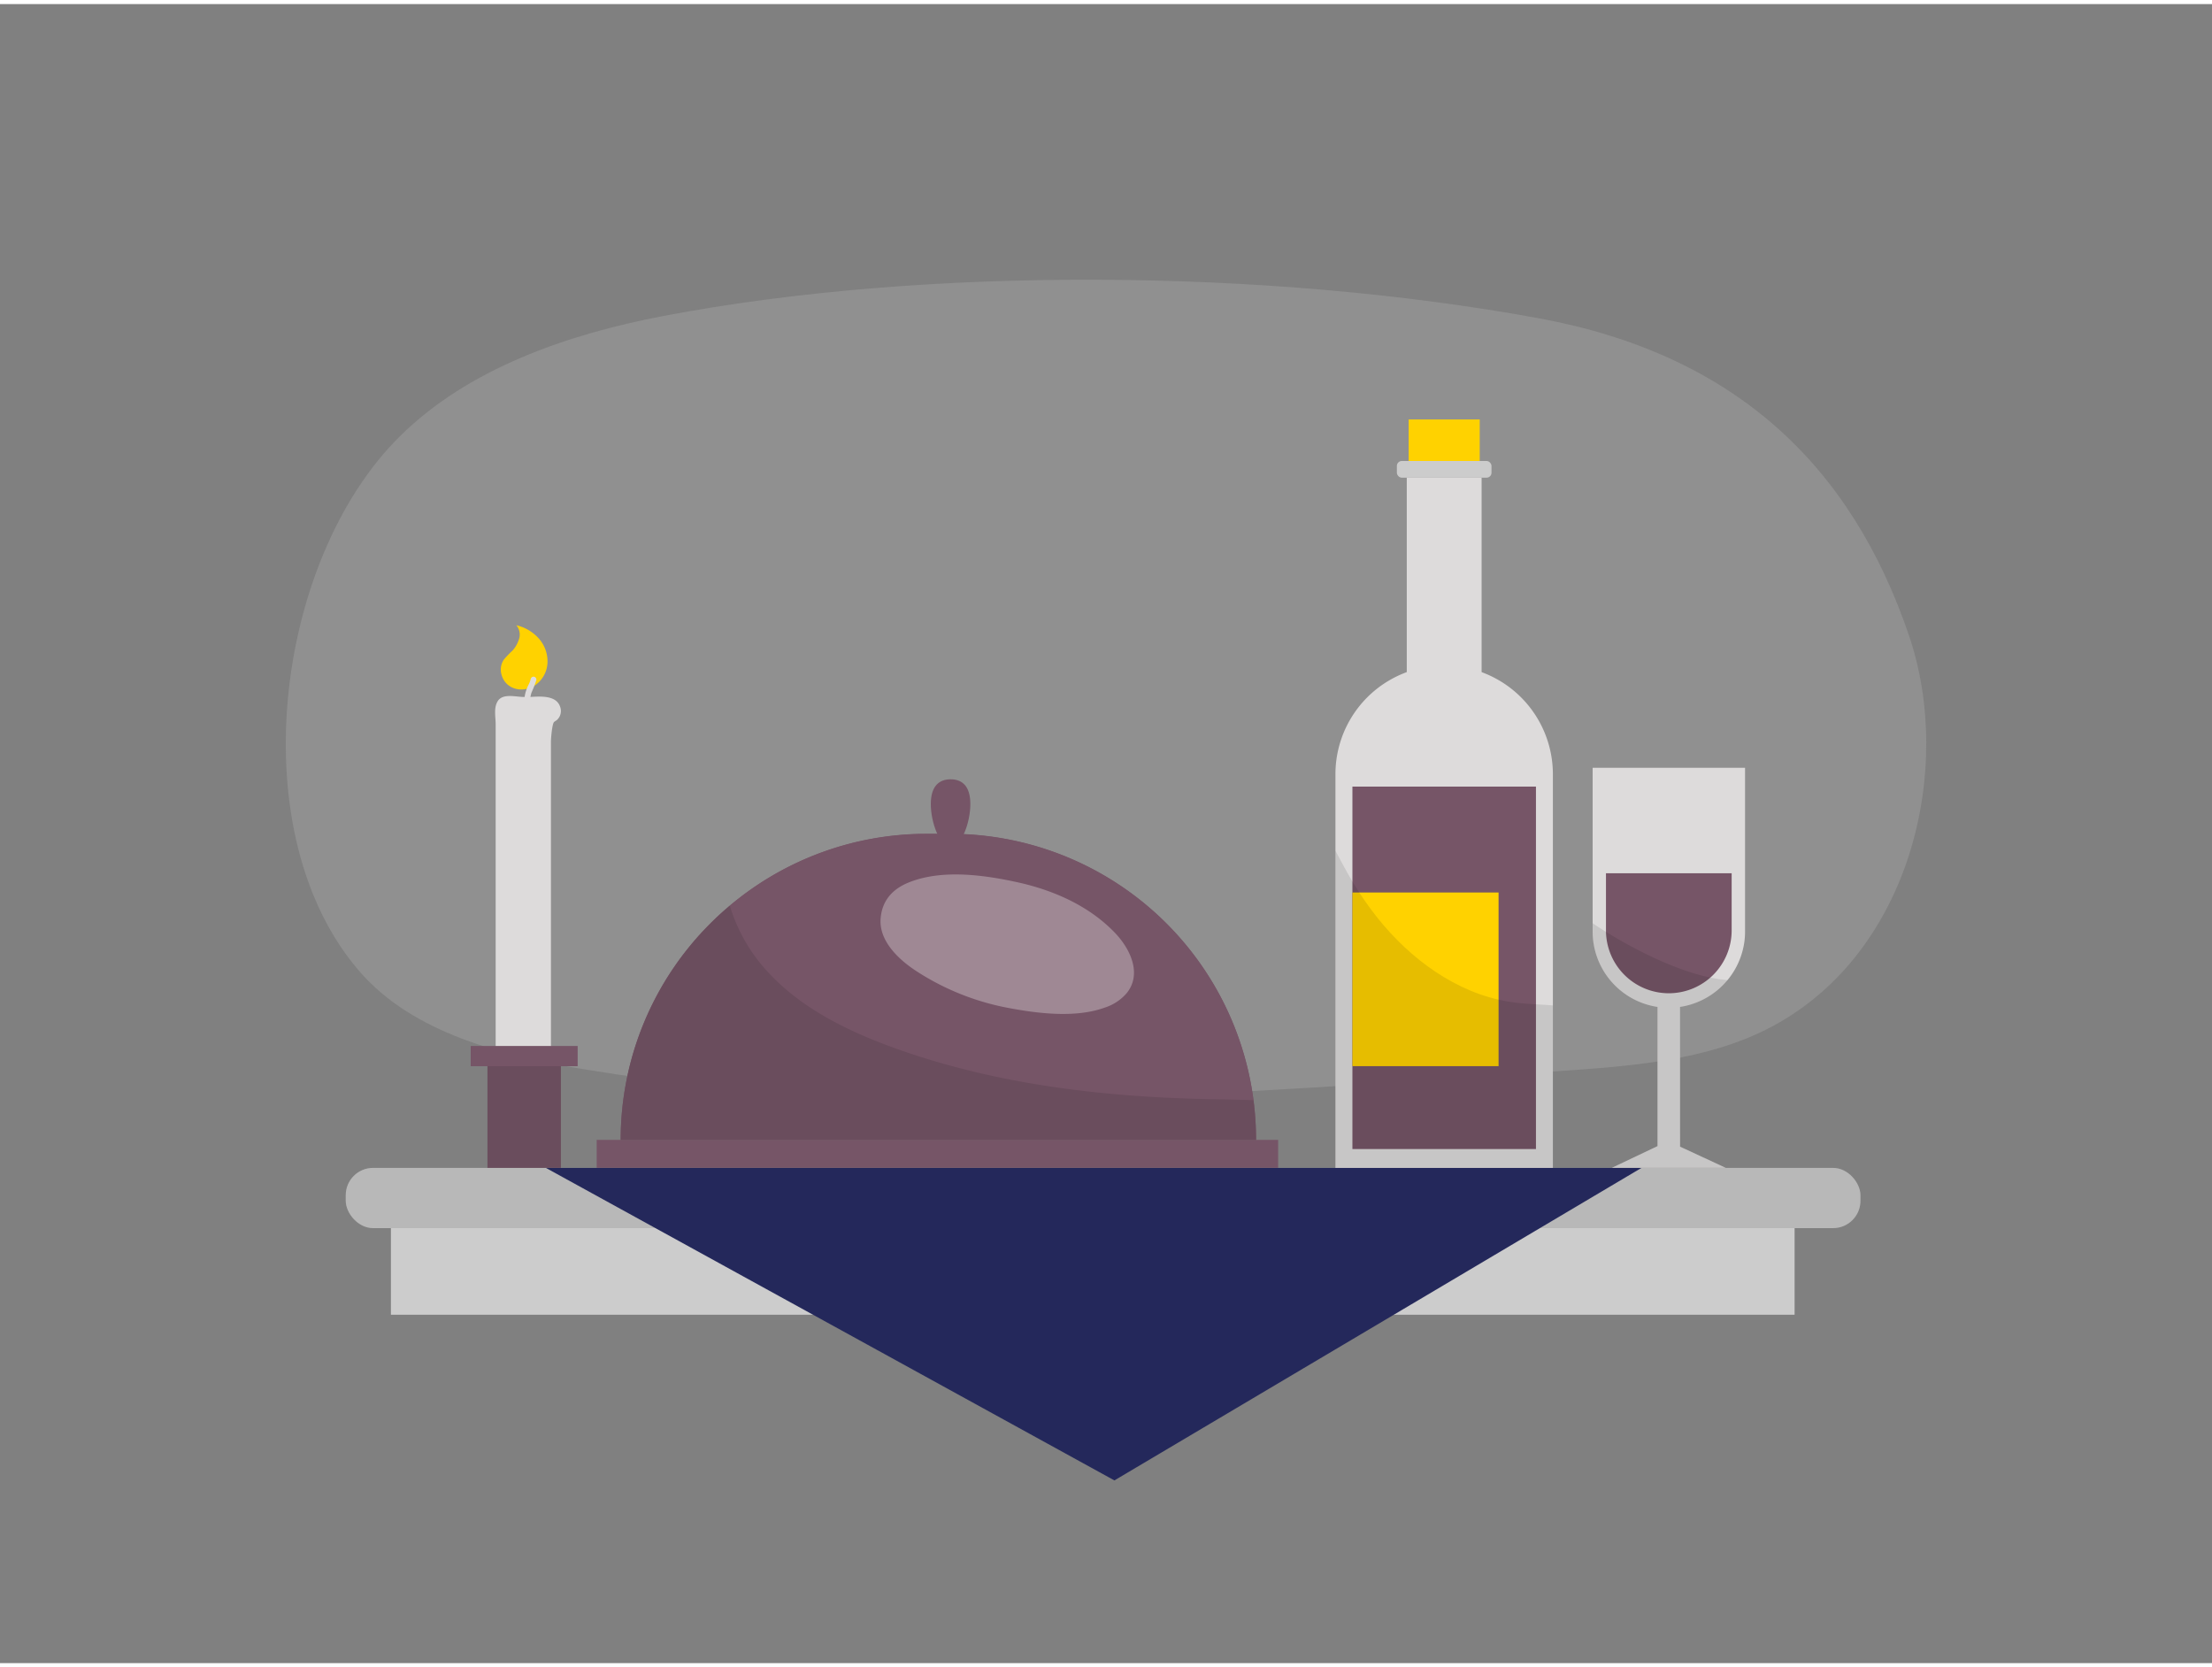 <svg data-name="Layer 1" xmlns="http://www.w3.org/2000/svg" viewBox="0 0 400 300" width="406" height="306" class="illustration styles_illustrationTablet__1DWOa"><rect x="0" y="0" width="400" height="300" fill="#808080" stroke="none"/><path d="M345.25 114.3c-10.49-31-31.64-51-67-57.49-49-9-110.87-9.44-158.25-.42-17.68 3.37-35.4 9.61-47.68 21.75-22.75 22.48-28.89 72-7.24 96.86 9.63 11.05 25.73 15.19 40.9 17.68 57.72 9.47 116.92 4.23 175.4.3 13.56-.92 27.69-1.91 39.39-8.27 24.82-13.49 32.57-46.46 24.48-70.41z" fill="#dddbdb" opacity=".18"/><path d="M175.47 144.65c0 3.36-1.6 7.72-3.57 7.72s-3.58-4.36-3.58-7.72 1.61-4.47 3.58-4.47 3.57 1.1 3.57 4.47z" fill="#765567"/><path d="M96.65 123.25c-2.36 1.46-5.54.57-6.05-2.4a3.21 3.21 0 01.51-2.31 16.9 16.9 0 011.55-1.62 5.23 5.23 0 001.13-1.92 2.62 2.62 0 00-.42-2.68 7.84 7.84 0 014.1 2.44 6.25 6.25 0 011.53 4.45 5.24 5.24 0 01-2.35 4.04z" fill="#ffd200"/><path d="M101.32 127.16c-.64-2.14-3.33-2-5.4-1.87a6 6 0 01.2-.81 19.65 19.65 0 00.86-2.2.5.5 0 10-1-.27 4.15 4.15 0 01-.41 1.08 7.7 7.7 0 00-.48 1.2 6.12 6.12 0 00-.22 1h-.17c-1.36 0-3.47-.62-4.5.5a1.08 1.08 0 00-.18.24c-.78 1.2-.39 2.84-.39 4.18v58.91h10v-55.79c0-.59.22-3.23.57-3.52.15-.13.33-.22.49-.34a2.17 2.17 0 00.63-2.31z" fill="#dddbdb"/><path fill="#ccc" d="M70.69 219.3h253.83V237H70.69z"/><rect x="62.52" y="210.45" width="273.91" height="10.89" rx="4.94" fill="#ccc"/><rect x="62.52" y="210.45" width="273.91" height="10.89" rx="4.94" opacity=".1"/><path fill="#24285b" d="M201.52 266.96L98.71 210.45h198.12l-95.31 56.51z"/><path d="M315.56 138.1v29.62a13.34 13.34 0 01-.45 3.48 13.81 13.81 0 01-11.3 10.14v25.27l8.26 3.83h-20.6l8.26-3.93v-25.17A13.78 13.78 0 01288 167.72V138.1z" fill="#dddbdb"/><path d="M290.41 157.17v10.34a11.37 11.37 0 0011.36 11.36 11.37 11.37 0 0011.37-11.36v-10.34z" fill="#765567"/><path d="M303.81 206.61l8.26 3.83h-20.6l8.26-3.93v-25.17A13.78 13.78 0 01288 167.72v-1.52c.77.57 14.11 9.5 24.43 10.29a13.8 13.8 0 01-8.6 4.85z" opacity=".1"/><path fill="#ffd200" d="M254.73 75.11h12.85v8.74h-12.85z"/><path d="M280.81 139.26v71.19h-39.32v-71.19a19.66 19.66 0 1139.32 0z" fill="#dddbdb"/><path fill="#dddbdb" d="M254.39 85.64h13.53v46.85h-13.53z"/><rect x="252.6" y="82.62" width="17.11" height="3.02" rx=".89" fill="#ccc"/><path fill="#765567" d="M244.56 141.5h33.19v65.54h-33.19z"/><path fill="#ffd200" d="M244.56 160.65h26.43v31.4h-26.43z"/><path d="M280.81 181.07v29.38h-39.32v-57.34c1 1.89 2 3.75 3.07 5.56.41.67.82 1.33 1.25 2 .69 1.06 1.41 2.1 2.17 3.12 5.72 7.69 13.75 14.1 23 16.24q1.51.35 3.06.54c1.23.15 2.47.23 3.71.3 1.02.04 2.04.13 3.06.2z" opacity=".1"/><path fill="#765567" d="M107.9 205.38h123.23v5.06H107.9zm-19.75-13.32h13.28v18.38H88.15z"/><path opacity=".1" d="M88.15 192.06h13.28v18.38H88.15z"/><path fill="#765567" d="M85.12 188.4h19.34v3.66H85.12zm82.44-38.34h4.26a55.32 55.32 0 0155.32 55.32h-114.9a55.32 55.32 0 0155.32-55.32z"/><path d="M227.13 205.39H112.24a55.15 55.15 0 0116.2-39.12q1.69-1.7 3.54-3.24a55.09 55.09 0 0135.58-13h4.25a55.33 55.33 0 0154.86 48.14 56.72 56.72 0 01.46 7.22z" fill="#765567"/><path d="M227.13 205.39H112.24a55.15 55.15 0 0116.2-39.12q1.69-1.7 3.54-3.24a30.53 30.53 0 006.75 11.86c6.07 6.65 14.43 10.77 22.9 13.84 17.6 6.37 36.43 8.75 55.15 9.24 3.29.09 6.6.11 9.89.24a56.72 56.72 0 01.46 7.18z" opacity=".1"/><path d="M164.44 158.79c-2.8 1.1-4.89 3.08-5.19 6.49-.36 4 3.06 7.37 6.45 9.58a46 46 0 0016.36 6.61c5.47 1.05 12.35 1.93 17.7 0a8.74 8.74 0 004-2.64c2.78-3.49.62-7.93-2-10.74-4.58-4.85-10.82-7.68-17.23-9.17-6.24-1.41-14-2.54-20.09-.13z" fill="#fff" opacity=".3"/></svg>